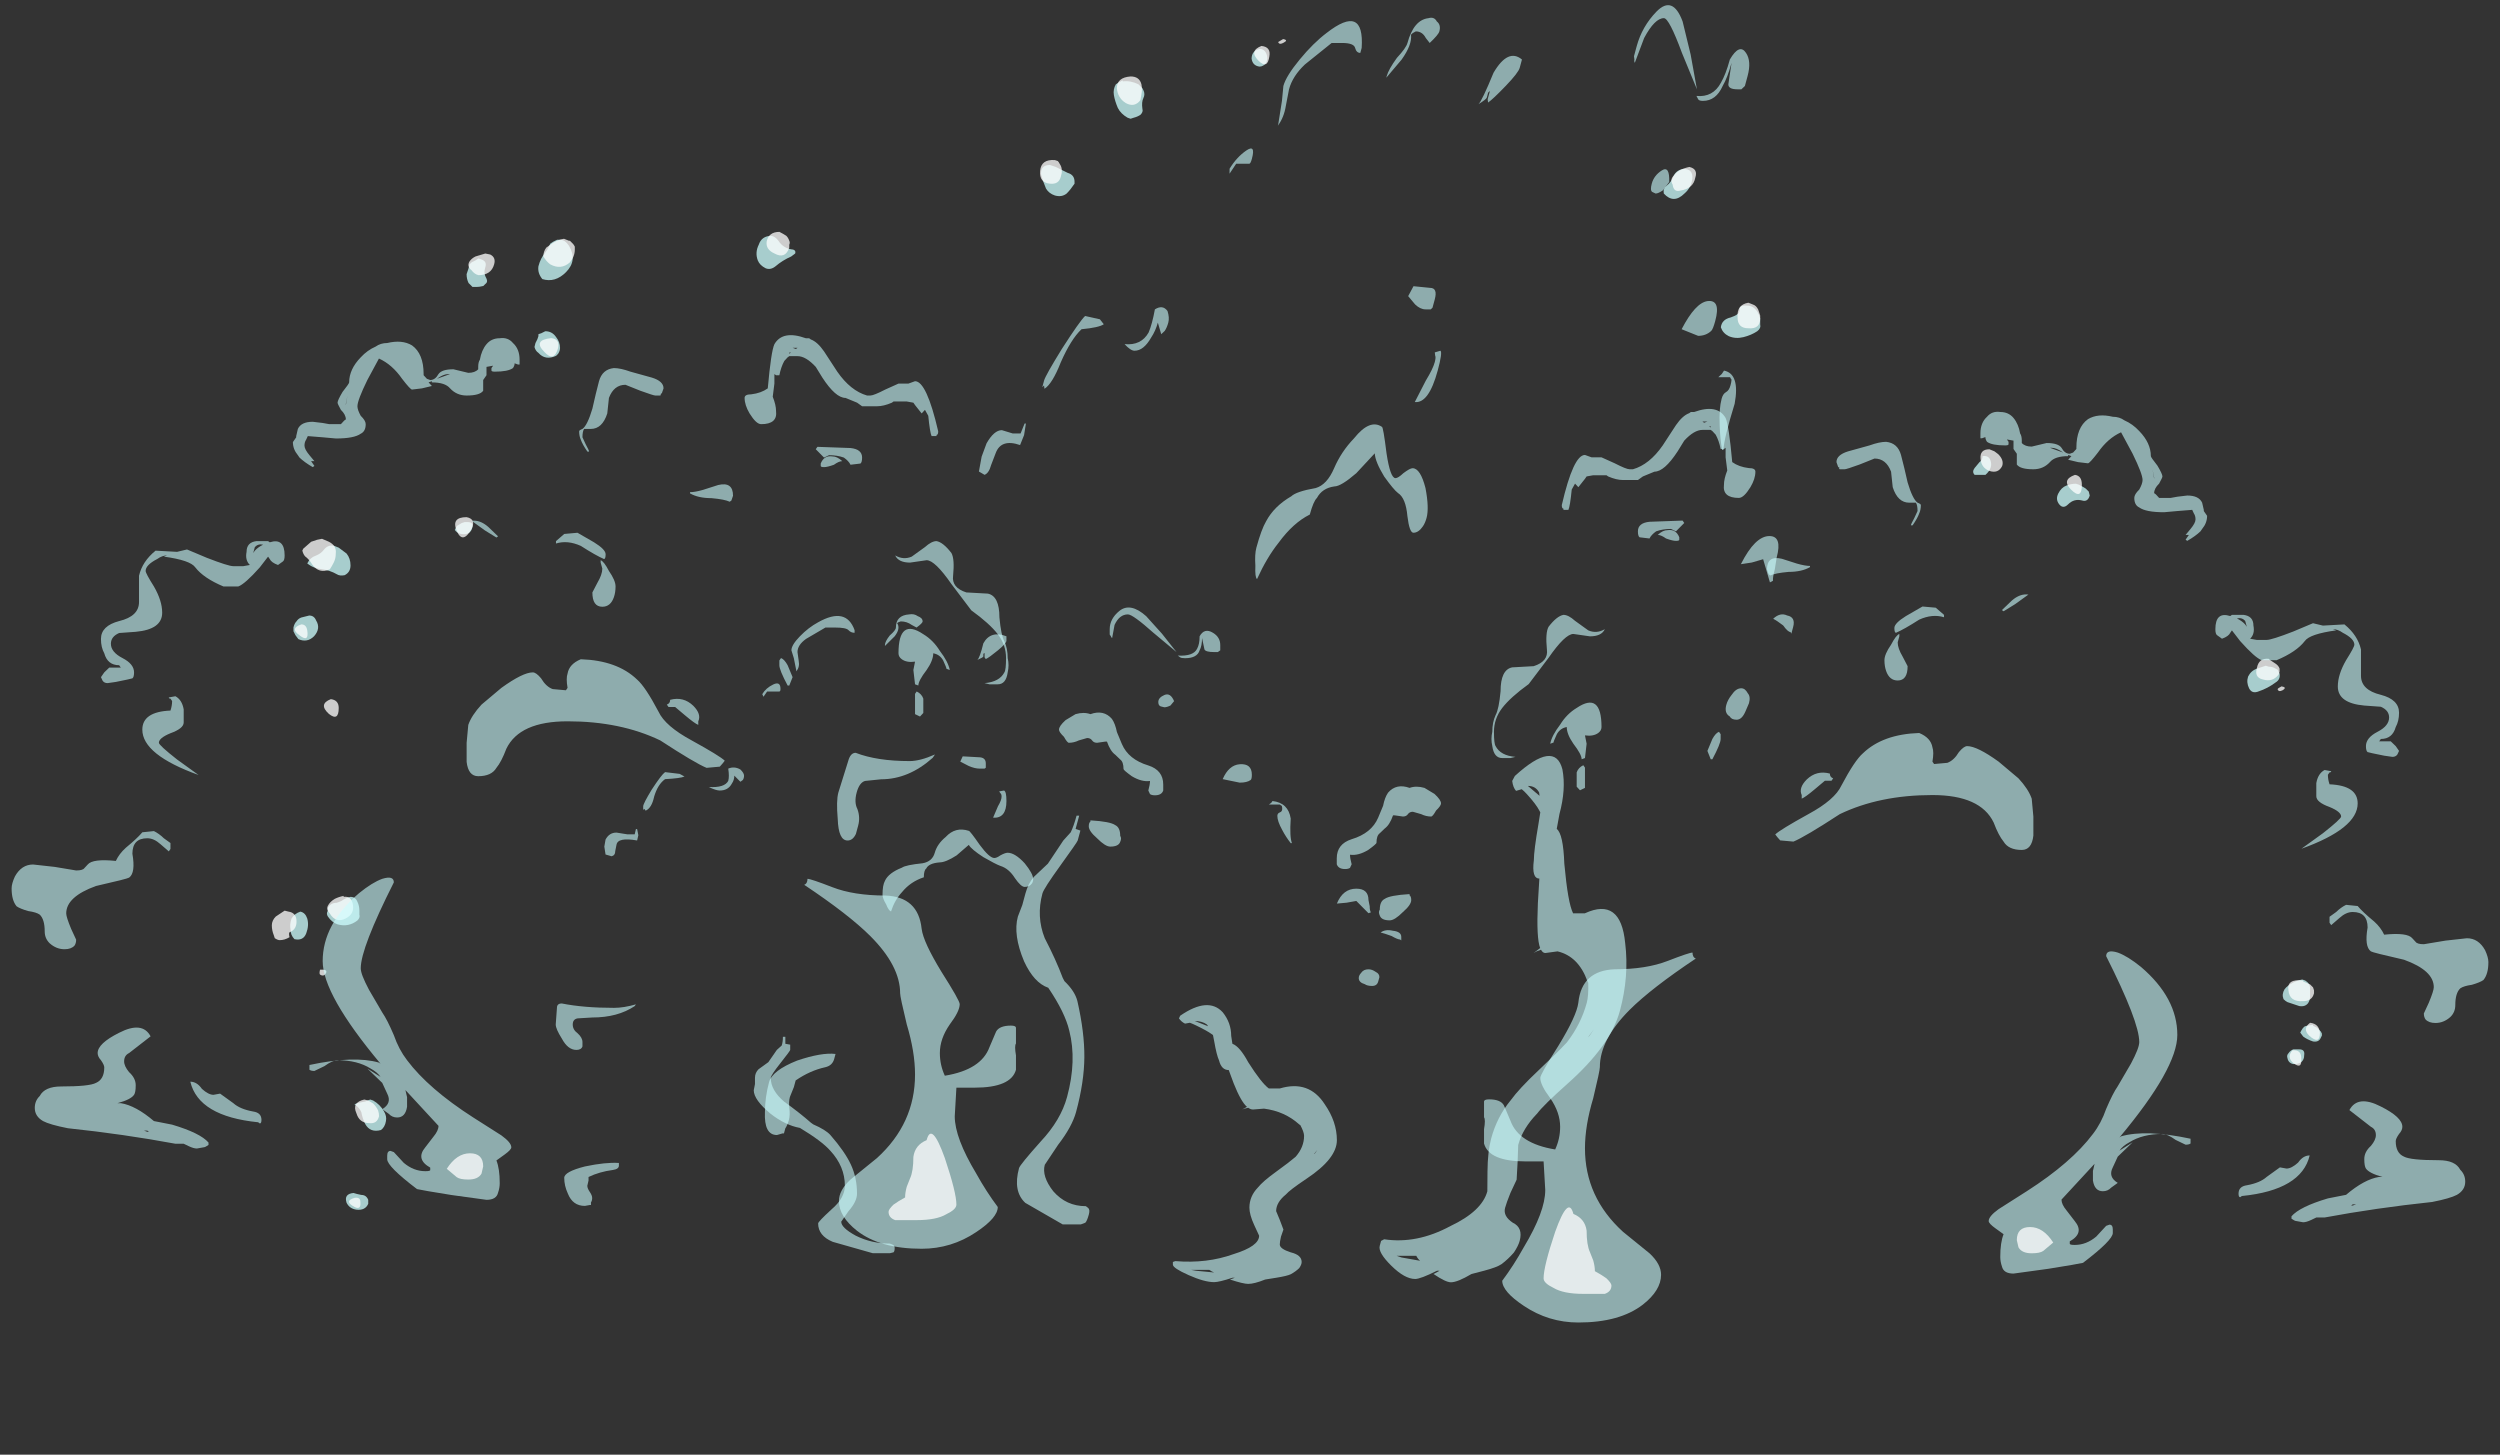<?xml version="1.0" encoding="UTF-8" standalone="no"?>
<svg xmlns:ffdec="https://www.free-decompiler.com/flash" xmlns:xlink="http://www.w3.org/1999/xlink" ffdec:objectType="frame" height="293.9px" width="505.1px" xmlns="http://www.w3.org/2000/svg">
  <rect width="100%" height="100%" fill="#333333" stroke="none"/>
  <g transform="matrix(1.0, 0.0, 0.0, 1.0, 268.7, 242.2)">
    <use ffdec:characterId="3629" height="59.5" transform="matrix(-3.975, 0.0, 0.0, 3.975, 200.415, -234.307)" width="104.2" xlink:href="#shape0"/>
    <use ffdec:characterId="568" height="38.6" transform="matrix(-5.283, 0.0, -1.811, 6.686, 127.633, -241.206)" width="34.8" xlink:href="#shape1"/>
    <use ffdec:characterId="562" height="38.3" transform="matrix(-6.686, 0.0, 0.0, 4.822, -33.681, -174.584)" width="34.8" xlink:href="#shape2"/>
    <use ffdec:characterId="568" height="38.6" transform="matrix(-4.909, 0.0, 0.0, 3.541, 14.413, -119.485)" width="34.8" xlink:href="#shape1"/>
    <use ffdec:characterId="562" height="38.3" transform="matrix(6.686, 0.0, 0.0, 4.822, 1.381, -159.684)" width="34.8" xlink:href="#shape2"/>
  </g>
  <defs>
    <g id="shape0" transform="matrix(1.0, 0.0, 0.0, 1.0, 41.4, 61.95)">
      <path d="M13.0 -60.95 Q12.95 -60.6 12.6 -60.55 12.4 -60.55 12.25 -60.75 L12.2 -60.95 Q12.2 -61.15 12.3 -61.3 12.4 -61.45 12.6 -61.45 13.0 -61.35 13.0 -60.95 M19.75 -59.75 L19.9 -59.65 Q20.05 -59.4 20.0 -59.1 19.95 -58.8 19.8 -58.45 19.65 -58.15 19.3 -57.95 L19.15 -57.9 19.0 -57.95 Q18.8 -58.0 18.65 -58.1 18.5 -58.25 18.55 -58.4 18.6 -58.75 18.5 -58.95 18.4 -59.15 18.5 -59.35 L18.55 -59.45 18.75 -59.65 Q19.15 -59.85 19.55 -59.8 L19.55 -59.85 19.75 -59.75 M37.05 -51.7 Q37.2 -51.9 37.4 -51.95 37.9 -51.95 38.05 -51.5 38.25 -51.1 38.1 -50.7 38.0 -50.45 37.7 -50.3 37.45 -50.2 37.2 -50.4 36.85 -50.7 36.4 -50.9 L36.2 -51.05 Q36.15 -51.2 36.3 -51.25 36.8 -51.3 37.05 -51.7 M23.7 -55.05 Q23.6 -54.7 23.45 -54.35 23.3 -54.1 23.0 -54.0 22.65 -53.9 22.4 -54.1 22.2 -54.3 22.0 -54.6 22.0 -54.65 22.0 -54.7 22.0 -55.05 22.35 -55.15 22.65 -55.3 22.95 -55.45 23.1 -55.5 23.25 -55.55 23.75 -55.55 23.7 -55.05 M52.45 -50.7 L52.65 -50.6 52.75 -50.5 52.8 -50.3 52.9 -50.0 Q52.9 -49.75 52.8 -49.55 L52.6 -49.35 52.4 -49.35 Q52.25 -49.35 52.05 -49.4 L51.95 -49.5 Q51.8 -49.6 51.9 -49.8 52.05 -50.05 51.95 -50.35 51.85 -50.65 52.15 -50.75 L52.3 -50.8 52.45 -50.7 M48.3 -51.75 L48.5 -51.65 48.65 -51.55 Q48.75 -51.3 48.9 -51.1 49.15 -50.8 49.25 -50.4 49.3 -50.05 49.05 -49.75 48.4 -49.55 47.85 -50.1 47.25 -50.7 47.7 -51.45 47.9 -51.75 48.15 -51.75 L48.3 -51.75 M49.25 -46.85 L49.3 -46.7 49.4 -46.5 49.45 -46.3 Q49.4 -46.1 49.25 -46.0 48.9 -45.6 48.35 -45.85 L48.25 -45.95 Q48.15 -46.1 48.15 -46.25 48.15 -46.55 48.35 -46.8 48.55 -47.1 48.9 -47.1 L49.1 -47.0 49.25 -46.95 49.25 -46.85 M53.0 -37.4 L53.15 -37.35 53.4 -37.2 53.5 -37.0 Q53.4 -36.85 53.2 -36.8 52.7 -36.7 52.6 -37.15 52.55 -37.4 52.85 -37.4 L53.0 -37.4 M60.15 -36.0 Q60.3 -35.8 60.55 -35.7 60.85 -35.6 61.0 -35.3 60.7 -35.05 60.25 -35.0 59.85 -34.95 59.5 -34.75 59.35 -34.65 59.1 -34.7 58.8 -34.85 58.8 -35.2 58.8 -35.55 59.0 -35.8 59.2 -35.95 59.4 -36.1 L59.65 -36.2 Q59.95 -36.25 60.15 -36.0 M61.3 -32.55 Q61.45 -32.5 61.55 -32.35 61.65 -32.25 61.7 -32.05 L61.7 -31.85 61.6 -31.65 61.45 -31.45 Q61.0 -31.25 60.65 -31.6 60.3 -32.0 60.55 -32.4 60.65 -32.65 60.9 -32.65 L61.3 -32.55 M58.8 -18.35 Q59.05 -18.3 59.25 -18.15 59.35 -18.1 59.5 -18.05 59.8 -18.05 59.95 -17.8 L59.95 -17.65 Q60.05 -17.5 59.95 -17.35 59.75 -17.05 59.45 -16.95 58.9 -16.8 58.45 -17.15 58.3 -17.3 58.35 -17.45 L58.35 -17.65 Q58.35 -17.9 58.45 -18.1 58.55 -18.35 58.8 -18.35 M61.8 -17.25 Q61.9 -16.95 61.85 -16.7 61.85 -16.4 61.65 -16.2 61.2 -16.1 61.05 -16.5 60.9 -16.9 61.0 -17.25 61.1 -17.55 61.35 -17.6 61.65 -17.5 61.8 -17.25 M57.65 -8.0 L57.8 -8.05 58.05 -7.95 58.3 -7.9 58.5 -7.85 58.6 -7.8 Q58.35 -7.65 58.25 -7.4 58.2 -7.1 58.05 -6.8 57.8 -6.35 57.25 -6.5 57.05 -6.65 57.0 -6.95 56.95 -7.2 57.1 -7.45 57.3 -7.8 57.65 -8.0 M59.0 -2.8 Q58.85 -2.5 58.5 -2.45 58.05 -2.4 57.9 -2.75 L57.9 -2.95 Q58.0 -3.2 58.25 -3.2 58.5 -3.25 58.65 -3.3 59.15 -3.25 59.0 -2.8 M-8.45 -55.0 Q-8.35 -54.7 -8.1 -54.5 -7.9 -54.35 -7.95 -54.1 -8.45 -53.55 -9.0 -54.1 -9.35 -54.4 -9.4 -54.85 -9.45 -55.35 -8.95 -55.35 -8.6 -55.3 -8.45 -55.0 M-10.85 -47.3 Q-10.95 -47.0 -11.25 -46.85 -11.6 -46.7 -12.0 -46.8 -12.4 -46.9 -12.7 -47.1 -12.9 -47.25 -12.85 -47.45 L-12.85 -47.75 Q-12.8 -47.95 -12.7 -48.1 -12.5 -48.4 -12.2 -48.4 -11.75 -48.45 -11.8 -48.15 -11.8 -47.95 -11.35 -47.8 -10.9 -47.7 -10.85 -47.3 M-38.55 -30.1 L-38.1 -29.95 Q-37.8 -29.85 -37.65 -29.55 -37.55 -29.25 -37.7 -28.95 -37.85 -28.65 -38.2 -28.8 -38.65 -28.95 -39.05 -29.25 -39.3 -29.4 -39.25 -29.7 L-39.15 -29.9 -39.05 -29.95 Q-38.9 -30.05 -38.7 -30.05 L-38.55 -30.1 M-23.75 -40.15 Q-23.6 -39.95 -23.75 -39.8 L-24.3 -39.8 Q-24.7 -40.15 -24.55 -40.55 -24.45 -40.8 -24.15 -40.75 -24.15 -40.55 -24.0 -40.45 L-23.75 -40.15 M-28.4 -39.25 Q-28.15 -39.15 -28.0 -38.85 -27.85 -38.55 -28.05 -38.3 -28.25 -38.05 -28.5 -38.3 -28.8 -38.6 -29.2 -38.5 -29.5 -38.4 -29.6 -38.75 L-29.55 -38.95 -29.4 -39.1 Q-29.25 -39.2 -29.05 -39.3 L-28.9 -39.35 Q-28.65 -39.35 -28.4 -39.25 M-39.45 -13.15 Q-39.55 -13.05 -39.65 -13.0 L-40.25 -12.8 Q-40.55 -12.75 -40.7 -12.95 -40.8 -13.1 -40.8 -13.3 L-40.8 -13.7 Q-40.8 -13.95 -40.55 -14.1 L-40.4 -14.15 Q-40.15 -14.1 -39.95 -14.0 -39.65 -13.85 -39.5 -13.65 -39.35 -13.4 -39.45 -13.15 M-40.3 -11.45 L-40.45 -11.25 Q-40.65 -11.1 -40.95 -11.0 -41.25 -10.95 -41.35 -11.2 L-41.4 -11.3 -41.4 -11.4 -41.35 -11.5 -41.15 -11.7 -40.95 -11.8 -40.95 -11.85 -40.65 -11.8 Q-40.6 -11.8 -40.5 -11.75 -40.4 -11.65 -40.35 -11.55 L-40.3 -11.45 M-39.7 -10.4 Q-39.6 -10.3 -39.65 -10.15 -39.7 -9.9 -39.95 -9.85 -40.5 -9.85 -40.5 -10.3 -40.55 -10.6 -40.25 -10.6 L-39.95 -10.6 Q-39.8 -10.55 -39.7 -10.4" fill="#ccfffe" fill-opacity="0.753" fill-rule="evenodd" stroke="none"/>
      <path d="M11.4 -61.95 L11.65 -61.8 Q11.6 -61.65 11.4 -61.75 11.1 -61.9 11.4 -61.95 M12.65 -60.85 Q12.2 -60.4 12.1 -61.05 12.0 -61.55 12.5 -61.6 13.15 -61.35 12.65 -60.85 M19.85 -59.45 Q19.8 -58.95 19.4 -58.7 18.95 -58.45 18.65 -58.85 L18.6 -59.15 Q18.55 -59.4 18.6 -59.65 18.7 -60.05 19.15 -60.05 19.85 -60.0 19.85 -59.45 M37.65 -51.65 Q37.7 -51.25 37.25 -51.05 36.7 -50.75 36.5 -51.35 L36.5 -51.5 Q36.45 -51.6 36.5 -51.7 36.55 -51.85 36.65 -51.95 36.8 -52.05 37.0 -52.15 37.55 -52.15 37.65 -51.65 M23.25 -54.6 Q22.8 -54.55 22.7 -54.95 L22.65 -55.15 22.65 -55.3 Q22.65 -55.45 22.75 -55.6 22.8 -55.7 22.85 -55.75 L23.0 -55.8 Q23.7 -55.85 23.75 -55.25 23.8 -54.65 23.25 -54.6 M52.75 -50.65 Q52.9 -50.4 52.65 -50.2 52.5 -50.0 52.3 -49.95 51.65 -49.95 51.5 -50.5 51.4 -50.85 51.7 -51.0 L51.95 -51.05 52.45 -50.9 Q52.65 -50.8 52.75 -50.65 M48.5 -51.6 L48.85 -51.35 Q49.0 -51.15 49.0 -50.9 48.85 -50.65 48.65 -50.5 48.1 -50.2 47.65 -50.6 47.4 -50.9 47.4 -51.25 L47.4 -51.4 Q47.45 -51.5 47.5 -51.55 L47.65 -51.7 47.7 -51.7 47.95 -51.8 Q48.25 -51.75 48.5 -51.6 M48.95 -46.05 Q48.45 -45.5 48.25 -46.25 48.15 -46.7 48.6 -46.75 49.55 -46.65 48.95 -46.05 M53.4 -36.95 Q53.1 -36.25 52.65 -37.05 52.4 -37.55 52.9 -37.65 53.7 -37.65 53.4 -36.95 M60.5 -36.5 L60.8 -36.4 61.2 -36.05 61.25 -35.95 Q61.2 -35.75 61.1 -35.65 60.9 -35.5 60.75 -35.25 60.4 -34.75 59.85 -35.0 59.75 -35.15 59.65 -35.35 59.55 -35.55 59.55 -35.8 59.5 -36.2 59.9 -36.4 L60.25 -36.55 60.5 -36.5 M61.4 -31.65 Q60.9 -31.25 61.0 -31.9 61.05 -32.2 61.3 -32.2 61.9 -32.0 61.4 -31.65 M59.4 -27.95 Q59.4 -28.35 59.8 -28.4 60.45 -28.15 59.9 -27.65 59.4 -27.25 59.4 -27.95 M59.15 -18.35 L59.15 -18.4 Q59.4 -18.35 59.6 -18.25 59.85 -18.1 59.95 -17.9 60.05 -17.7 59.85 -17.5 59.55 -17.0 59.05 -17.25 58.55 -17.5 58.7 -18.05 58.8 -18.4 59.15 -18.35 M60.35 -14.4 Q60.2 -14.3 60.1 -14.4 59.9 -14.65 60.25 -14.65 L60.35 -14.65 Q60.4 -14.45 60.35 -14.4 M62.65 -16.25 Q62.5 -16.15 62.4 -16.15 62.15 -16.15 61.9 -16.3 61.95 -16.5 61.9 -16.55 61.5 -16.7 61.55 -17.2 61.6 -17.55 61.95 -17.6 L62.15 -17.65 62.6 -17.35 Q62.8 -17.15 62.8 -16.9 62.8 -16.65 62.7 -16.4 L62.65 -16.25 M57.4 -7.5 Q57.5 -7.7 57.65 -7.85 L57.9 -8.0 58.1 -8.05 Q58.75 -7.9 58.5 -7.35 58.35 -6.85 57.85 -6.85 57.45 -6.8 57.35 -7.2 57.35 -7.35 57.4 -7.5 M58.7 -2.65 Q58.25 -2.35 58.3 -2.85 58.3 -3.1 58.6 -3.05 59.1 -2.9 58.7 -2.65 M-8.8 -55.3 Q-8.6 -55.2 -8.45 -55.0 -8.25 -54.8 -8.4 -54.55 -8.45 -54.15 -8.8 -54.25 -9.45 -54.35 -9.55 -54.9 -9.7 -55.35 -9.25 -55.45 -9.0 -55.4 -8.8 -55.3 M-11.7 -47.8 Q-11.7 -47.25 -12.25 -47.25 -12.85 -47.2 -12.85 -47.75 L-12.85 -47.9 -12.75 -48.2 Q-12.65 -48.4 -12.5 -48.45 L-12.25 -48.55 Q-11.65 -48.45 -11.7 -47.8 M-38.75 -30.4 L-38.7 -30.45 Q-38.2 -30.5 -38.1 -30.0 -37.95 -29.5 -38.4 -29.4 -38.9 -29.25 -39.2 -29.65 L-39.25 -29.8 -39.25 -29.95 Q-39.2 -30.1 -39.05 -30.2 L-38.75 -30.4 M-39.15 -28.9 Q-39.2 -28.75 -39.4 -28.85 -39.65 -29.0 -39.35 -29.05 -39.15 -28.95 -39.15 -28.9 M-24.05 -40.6 Q-24.1 -40.15 -24.5 -40.0 -24.95 -39.85 -25.15 -40.25 -25.2 -40.4 -25.15 -40.55 -25.1 -40.7 -24.95 -40.85 L-24.75 -41.0 -24.5 -41.1 Q-24.0 -41.1 -24.05 -40.6 M-28.65 -39.05 Q-29.2 -38.5 -29.2 -39.3 -29.2 -39.75 -28.85 -39.8 -28.15 -39.55 -28.65 -39.05 M-39.7 -13.6 Q-39.75 -13.0 -40.45 -13.05 -40.9 -13.05 -41.0 -13.45 L-41.0 -13.6 -40.95 -13.75 -40.8 -13.9 -40.45 -14.05 -40.45 -14.1 Q-39.6 -14.2 -39.7 -13.6 M-39.95 -9.9 Q-40.4 -9.55 -40.35 -10.15 -40.35 -10.6 -39.9 -10.55 -39.6 -10.2 -39.95 -9.9 M-40.75 -11.3 Q-41.3 -10.8 -41.3 -11.45 -41.25 -11.9 -40.8 -11.95 -40.4 -11.65 -40.75 -11.3" fill="#ffffff" fill-opacity="0.753" fill-rule="evenodd" stroke="none"/>
    </g>
    <g id="shape1" transform="matrix(1.0, 0.0, 0.0, 1.0, 12.0, 37.9)">
      <path d="M4.25 -36.0 Q4.25 -36.3 4.25 -36.25 4.9 -36.6 5.2 -35.85 5.35 -35.0 5.45 -34.9 5.2 -35.05 5.2 -35.1 L5.2 -35.25 5.15 -35.3 5.15 -35.05 5.1 -34.95 Q4.95 -35.05 4.6 -35.45 4.25 -35.85 4.25 -36.0 M8.7 -37.05 L8.6 -37.1 Q8.35 -37.1 8.15 -36.9 L7.95 -36.75 Q7.7 -37.0 7.7 -37.1 7.7 -37.3 7.9 -37.4 8.05 -37.55 8.25 -37.5 8.8 -37.45 8.8 -36.75 8.8 -36.6 9.05 -36.3 9.25 -35.95 9.25 -35.75 L9.25 -35.7 8.85 -36.25 Q8.6 -36.7 8.75 -37.0 L8.7 -37.05 M12.0 -37.05 Q12.4 -36.75 12.75 -36.25 13.1 -35.75 13.1 -35.45 L13.0 -35.0 12.9 -34.3 12.9 -34.25 Q12.75 -34.5 12.8 -34.85 L12.85 -35.35 Q12.85 -35.75 12.5 -36.1 L11.7 -36.75 11.3 -36.75 Q10.85 -36.75 10.75 -36.6 10.65 -36.45 10.5 -36.45 L10.5 -36.6 Q10.85 -37.95 12.0 -37.05 M16.5 -27.65 Q16.2 -27.45 16.05 -27.45 15.7 -27.45 15.55 -27.85 15.45 -28.05 15.45 -28.3 L15.2 -27.95 15.1 -28.05 Q15.05 -28.15 15.05 -28.3 15.05 -28.45 15.2 -28.65 15.45 -28.85 15.7 -28.7 15.65 -28.25 15.7 -28.0 15.85 -27.6 16.5 -27.65 M18.3 -28.5 Q18.45 -28.35 18.85 -27.5 19.2 -26.7 19.2 -26.55 L19.2 -26.35 19.15 -26.4 19.1 -26.3 Q18.85 -26.45 18.75 -27.1 18.6 -27.8 18.3 -28.1 17.65 -28.15 17.5 -28.25 L17.7 -28.4 18.3 -28.5 M14.25 -32.8 L14.1 -33.1 13.6 -33.1 Q13.55 -33.1 13.55 -33.25 13.55 -33.7 13.85 -33.5 14.15 -33.3 14.3 -32.95 L14.25 -32.8 M19.55 -24.95 L19.85 -24.95 20.3 -25.05 Q20.6 -25.05 20.75 -24.65 L20.8 -24.25 20.75 -23.8 20.5 -23.7 Q20.35 -23.75 20.35 -24.0 L20.3 -24.35 Q20.25 -24.8 19.45 -24.6 L19.4 -24.9 19.45 -25.25 19.5 -25.25 19.55 -24.95 M5.8 -28.85 Q5.55 -28.7 5.35 -28.7 L5.15 -28.7 5.1 -28.75 5.1 -29.0 Q5.1 -29.35 5.4 -29.35 L6.05 -29.4 6.15 -29.1 5.8 -28.85 M4.55 -27.4 L4.5 -27.3 Q4.45 -27.25 4.45 -27.1 4.45 -26.9 4.6 -26.55 L4.8 -25.9 Q4.25 -25.85 4.25 -26.85 4.25 -27.4 4.35 -27.45 L4.55 -27.4 M3.9 -22.45 Q3.65 -21.95 3.5 -21.95 3.3 -21.95 3.2 -22.15 3.15 -22.25 3.15 -22.4 3.15 -22.7 3.5 -23.3 3.9 -23.9 4.2 -23.9 4.3 -23.9 4.5 -23.75 4.65 -23.6 4.75 -23.6 4.95 -23.6 5.35 -24.35 5.75 -25.15 5.8 -25.15 6.35 -25.4 6.75 -24.8 7.1 -24.4 7.2 -23.9 7.3 -23.4 7.7 -23.3 8.4 -23.2 8.55 -23.05 9.1 -22.75 9.25 -22.3 9.35 -22.05 9.35 -21.5 9.35 -21.3 9.2 -20.95 9.1 -20.6 9.0 -20.55 8.85 -21.2 8.55 -21.65 8.2 -22.25 7.65 -22.5 7.65 -22.9 7.55 -23.0 7.45 -23.3 7.0 -23.35 6.75 -23.35 6.3 -23.75 L5.8 -24.35 Q5.7 -24.1 5.2 -23.65 4.7 -23.25 4.5 -23.15 4.15 -23.0 3.9 -22.45 M9.05 -1.05 L8.9 -1.1 Q8.85 -1.15 8.85 -1.35 8.85 -1.5 8.95 -1.55 L9.05 -1.6 Q9.8 -1.6 10.45 -2.05 11.05 -2.5 11.05 -2.85 L10.75 -3.45 Q10.4 -4.0 10.4 -4.45 10.4 -5.35 10.65 -6.1 10.9 -6.85 11.5 -7.8 11.7 -8.1 12.2 -8.4 L12.3 -8.5 Q12.75 -9.05 13.4 -9.7 13.95 -10.35 13.95 -11.05 13.95 -11.2 13.55 -11.9 13.15 -12.6 13.15 -12.65 L13.15 -12.95 13.35 -13.0 13.35 -13.4 13.45 -13.4 Q13.45 -13.1 13.5 -12.9 L13.7 -12.65 14.05 -11.95 14.45 -11.55 Q14.6 -11.35 14.6 -11.05 L14.6 -10.7 14.65 -10.35 Q14.65 -9.8 13.95 -9.0 13.35 -8.35 12.75 -8.2 11.85 -7.45 11.5 -6.9 10.9 -6.0 10.9 -4.9 10.9 -4.2 11.45 -3.55 12.0 -2.85 12.0 -2.75 12.0 -2.05 11.4 -1.7 L9.75 -1.05 9.05 -1.05 M19.5 -15.25 Q20.0 -15.05 20.4 -15.05 21.65 -15.05 22.55 -15.3 22.75 -15.3 22.75 -15.05 L22.8 -14.1 Q22.8 -13.85 22.55 -13.3 22.3 -12.65 21.95 -12.65 21.75 -12.65 21.7 -12.85 21.7 -12.95 21.7 -13.1 21.7 -13.35 21.9 -13.6 22.1 -13.8 22.1 -14.1 22.1 -14.4 21.9 -14.45 L21.3 -14.5 Q20.25 -14.5 19.55 -15.15 L19.5 -15.25 M20.2 -6.05 Q20.2 -6.35 20.2 -6.2 20.75 -6.25 21.6 -6.0 22.45 -5.7 22.45 -5.35 22.45 -4.9 22.3 -4.45 22.1 -3.75 21.6 -3.75 L21.4 -3.8 21.35 -3.8 21.35 -3.95 Q21.3 -4.05 21.3 -4.2 21.3 -4.35 21.4 -4.55 21.5 -4.75 21.5 -4.9 L21.45 -5.2 Q21.45 -5.3 21.45 -5.4 21.0 -5.7 20.45 -5.8 20.2 -5.85 20.2 -6.05 M-4.55 -35.75 Q-4.55 -36.2 -4.25 -36.45 -3.9 -36.75 -3.7 -36.25 -3.7 -35.8 -3.6 -35.55 -3.45 -35.1 -2.8 -35.15 L-2.9 -35.05 Q-2.95 -35.0 -3.1 -35.0 -3.6 -35.0 -3.7 -35.45 -3.8 -35.7 -3.8 -36.15 L-3.9 -35.5 Q-3.95 -35.35 -4.3 -35.35 L-4.45 -35.35 -4.55 -35.45 -4.55 -35.75 M-0.75 -37.5 Q-0.95 -37.5 -1.8 -36.45 L-2.75 -35.35 -2.15 -36.4 -1.5 -37.4 Q-0.85 -38.2 -0.4 -37.7 0.0 -37.25 0.0 -36.65 L0.0 -36.35 -0.05 -36.25 Q-0.05 -36.2 -0.1 -36.15 L-0.2 -36.9 Q-0.4 -37.5 -0.75 -37.5 M-5.0 -28.0 L-5.35 -27.9 Q-5.65 -27.9 -5.8 -28.05 -5.85 -28.1 -5.85 -28.35 -5.85 -29.0 -5.35 -28.95 -4.9 -28.9 -4.65 -28.1 L-5.0 -28.0 M-2.1 -32.25 L-2.25 -32.2 Q-2.35 -32.2 -2.5 -32.3 L-2.65 -32.55 Q-2.5 -33.05 -2.25 -32.9 -2.0 -32.75 -2.0 -32.5 -2.0 -32.3 -2.1 -32.25 M-6.65 -26.75 L-6.55 -26.65 -7.0 -26.65 -7.05 -26.6 Q-7.1 -26.6 -7.1 -26.4 -7.1 -26.25 -7.0 -26.2 -6.9 -26.15 -6.9 -26.0 -6.9 -25.7 -7.1 -25.2 -7.25 -24.8 -7.45 -24.45 L-7.5 -24.45 Q-7.4 -24.8 -7.45 -25.85 -7.35 -26.75 -6.7 -26.85 L-6.65 -26.75 M-9.75 -21.05 L-10.15 -21.15 -10.65 -20.45 -10.75 -20.5 Q-10.7 -20.6 -10.7 -20.85 L-10.65 -21.2 Q-10.65 -21.85 -10.15 -21.85 -9.6 -21.85 -9.35 -21.0 L-9.75 -21.05 M-12.0 -18.9 L-12.0 -19.1 Q-12.0 -19.4 -11.65 -19.45 -11.35 -19.55 -11.15 -19.35 -11.3 -19.3 -11.6 -19.15 -11.85 -18.95 -11.95 -18.95 L-12.0 -18.9 M-10.65 -17.25 Q-10.45 -17.25 -10.35 -17.05 -10.25 -16.9 -10.25 -16.75 -10.25 -16.5 -10.5 -16.4 -10.6 -16.3 -10.8 -16.3 -11.0 -16.3 -11.05 -16.55 L-11.1 -16.8 Q-11.1 -17.0 -10.95 -17.1 -10.8 -17.25 -10.65 -17.25 M-5.0 -13.45 Q-5.0 -14.2 -4.65 -14.8 -4.05 -15.7 -2.9 -14.6 L-2.85 -14.45 Q-2.95 -14.25 -3.1 -14.15 L-3.3 -14.2 Q-3.4 -14.15 -3.55 -14.05 -4.0 -13.75 -4.2 -13.55 L-4.25 -13.5 -4.3 -13.15 Q-4.4 -12.35 -4.5 -12.05 -4.6 -11.5 -4.9 -11.5 L-5.1 -10.75 Q-5.4 -9.7 -5.65 -9.4 L-5.45 -9.25 -5.55 -9.3 -5.7 -9.35 Q-5.8 -9.25 -5.9 -9.25 L-6.35 -9.3 Q-7.2 -9.15 -7.8 -8.4 L-7.85 -8.35 Q-8.0 -7.95 -8.0 -7.75 -8.0 -7.1 -7.65 -6.55 -7.4 -6.25 -6.85 -5.7 -6.3 -5.15 -6.1 -4.8 -5.75 -4.3 -5.75 -3.65 -5.75 -3.25 -5.95 -2.65 L-6.15 -2.05 Q-6.15 -1.45 -5.1 -1.0 -4.0 -0.45 -2.7 -0.6 L-2.6 -0.55 -2.6 -0.4 Q-2.6 -0.2 -3.25 0.2 -3.9 0.6 -4.3 0.6 -4.5 0.6 -5.05 0.35 L-5.15 0.35 -4.95 0.45 Q-5.5 0.7 -5.7 0.7 -5.95 0.7 -6.4 0.45 L-6.85 0.35 Q-7.3 0.25 -7.45 0.15 -7.65 0.0 -7.8 -0.2 -7.9 -0.4 -7.9 -0.55 -7.9 -0.95 -7.45 -1.1 -7.0 -1.3 -7.0 -1.55 -7.0 -1.7 -7.05 -2.0 L-7.15 -2.4 -7.0 -2.95 -6.85 -3.45 Q-6.85 -3.95 -7.25 -4.4 -7.4 -4.65 -8.1 -5.3 -9.35 -6.45 -9.35 -7.5 -9.35 -8.55 -8.85 -9.55 -8.2 -10.95 -7.0 -10.45 L-6.55 -10.45 Q-6.25 -10.75 -5.7 -11.95 -5.35 -12.85 -5.05 -13.0 L-5.0 -13.45 M-4.05 -14.0 L-3.5 -14.3 Q-3.8 -14.3 -4.0 -14.1 L-4.05 -14.0 M-8.55 -6.95 L-8.4 -6.7 -8.45 -6.75 -8.55 -6.95 M-6.5 -1.25 L-6.5 -1.25 M-4.1 -0.1 Q-4.2 0.0 -4.3 0.05 L-3.55 -0.05 -3.35 -0.1 -4.1 -0.1" fill="#ccfeff" fill-opacity="0.6" fill-rule="evenodd" stroke="none"/>
    </g>
    <g id="shape2" transform="matrix(1.0, 0.0, 0.0, 1.0, 12.05, 37.15)">
      <path d="M0.6 -34.5 Q0.6 -34.2 0.45 -33.85 0.25 -33.4 0.1 -33.4 -0.4 -33.4 -0.35 -33.95 -0.35 -34.2 -0.25 -34.55 L-0.3 -35.1 -0.3 -35.5 -0.35 -35.45 -0.45 -35.45 Q-0.5 -35.8 -0.6 -36.05 L-0.7 -36.2 -0.75 -36.25 -1.0 -36.25 Q-1.25 -36.25 -1.55 -35.8 L-1.75 -35.35 Q-2.15 -34.5 -2.45 -34.5 L-2.8 -34.3 -2.95 -34.15 -3.4 -34.15 Q-3.6 -34.15 -3.85 -34.3 L-3.9 -34.35 -4.3 -34.35 -4.5 -34.3 -4.55 -34.2 -4.75 -33.85 -4.85 -34.0 -4.95 -33.75 Q-5.0 -33.05 -5.05 -32.9 L-5.2 -32.9 -5.2 -32.95 Q-5.25 -32.95 -5.25 -33.1 -4.9 -35.2 -4.55 -35.2 L-4.35 -35.1 -4.05 -35.1 -3.65 -34.85 Q-3.3 -34.6 -3.2 -34.6 L-3.1 -34.6 Q-2.6 -34.8 -2.2 -35.6 L-1.8 -36.45 Q-1.6 -36.85 -1.4 -36.95 L-1.35 -37.0 -1.25 -37.0 Q-0.55 -37.35 -0.3 -36.75 -0.2 -36.45 -0.1 -34.9 0.1 -34.7 0.4 -34.65 0.6 -34.65 0.6 -34.5 M3.3 -34.6 L3.15 -34.6 Q3.1 -34.65 3.15 -34.65 L3.1 -34.7 3.05 -34.9 Q3.05 -35.2 3.4 -35.35 L4.05 -35.6 Q4.35 -35.75 4.55 -35.75 4.9 -35.7 5.0 -35.2 L5.1 -34.65 5.2 -34.05 Q5.35 -33.35 5.5 -33.2 5.6 -33.15 5.6 -33.1 5.6 -32.9 5.55 -32.75 5.5 -32.55 5.35 -32.25 L5.3 -32.25 Q5.3 -32.3 5.4 -32.55 L5.5 -32.85 Q5.5 -33.1 5.45 -33.2 L5.25 -33.2 Q4.9 -33.2 4.75 -33.85 L4.7 -34.5 Q4.55 -35.05 4.2 -35.05 L3.75 -34.8 Q3.35 -34.6 3.3 -34.6 M7.45 -35.9 L7.4 -35.9 7.4 -36.1 Q7.4 -36.55 7.6 -36.8 7.75 -37.05 8.0 -37.0 8.25 -37.0 8.4 -36.75 8.55 -36.5 8.6 -36.1 8.65 -36.0 8.65 -35.8 L8.65 -35.7 Q8.75 -35.55 8.95 -35.55 L9.4 -35.7 Q9.75 -35.7 9.85 -35.5 9.95 -35.25 10.1 -35.25 L10.2 -35.3 10.3 -35.45 10.3 -35.5 Q10.3 -36.35 10.65 -36.7 10.95 -36.95 11.4 -36.8 11.6 -36.8 11.75 -36.65 12.0 -36.5 12.2 -36.2 12.55 -35.7 12.55 -35.15 12.55 -35.1 12.75 -34.75 12.9 -34.4 12.9 -34.3 12.9 -34.25 12.8 -34.0 12.65 -33.8 12.65 -33.6 L12.7 -33.55 12.8 -33.4 13.15 -33.4 13.35 -33.45 13.65 -33.5 Q14.0 -33.5 14.1 -33.2 L14.15 -32.9 14.15 -32.85 14.25 -32.65 Q14.25 -32.35 14.1 -32.1 L14.05 -32.0 Q13.9 -31.8 13.65 -31.6 L13.6 -31.65 13.7 -31.85 13.6 -31.85 13.75 -32.1 Q13.9 -32.35 13.9 -32.5 13.9 -32.65 13.85 -32.75 L13.8 -32.9 13.35 -32.85 12.95 -32.8 Q12.4 -32.8 12.2 -33.0 12.05 -33.1 12.05 -33.4 12.05 -33.55 12.2 -33.75 12.3 -34.0 12.3 -34.15 12.3 -34.4 12.0 -35.25 L11.65 -36.15 Q11.25 -35.9 10.95 -35.3 10.7 -34.85 10.65 -34.85 L10.35 -34.9 10.05 -35.0 10.15 -35.15 10.05 -35.2 10.05 -35.15 Q9.65 -35.15 9.5 -34.9 9.3 -34.6 9.0 -34.6 8.6 -34.6 8.5 -34.8 8.5 -34.85 8.5 -35.05 L8.5 -35.25 Q8.45 -35.35 8.4 -35.45 L8.4 -35.8 8.2 -35.85 8.25 -35.75 8.25 -35.65 Q8.25 -35.6 8.15 -35.6 7.75 -35.6 7.6 -35.75 7.55 -35.85 7.55 -35.95 L7.45 -35.9 M9.9 -35.3 Q9.7 -35.5 9.55 -35.5 L9.5 -35.5 9.9 -35.3 M12.65 -34.2 L12.65 -34.25 12.6 -34.6 12.65 -34.2 M17.45 -28.15 L17.75 -28.05 18.4 -28.1 Q18.8 -27.65 18.9 -27.05 L18.9 -25.95 Q18.9 -25.35 19.5 -25.15 20.05 -24.95 20.05 -24.4 20.05 -24.05 19.95 -23.8 19.85 -23.3 19.5 -23.3 L19.45 -23.2 19.8 -23.2 19.95 -23.0 20.05 -22.8 20.0 -22.65 Q19.95 -22.55 19.85 -22.55 L19.6 -22.6 19.25 -22.7 19.1 -22.75 Q19.05 -22.8 19.05 -23.0 19.05 -23.35 19.4 -23.6 19.75 -23.85 19.75 -24.2 19.75 -24.5 19.5 -24.65 L19.0 -24.7 Q18.2 -24.8 18.2 -25.5 18.2 -26.0 18.45 -26.6 18.7 -27.15 18.7 -27.25 18.7 -27.5 18.35 -27.75 18.2 -27.9 18.05 -27.9 L18.15 -27.85 Q17.35 -27.7 17.2 -27.4 16.95 -26.95 16.35 -26.6 L15.9 -26.6 Q15.7 -26.7 15.25 -27.4 L15.0 -27.85 14.95 -27.75 Q14.9 -27.6 14.7 -27.5 L14.55 -27.65 Q14.5 -27.7 14.5 -27.9 14.5 -28.65 14.95 -28.45 L15.0 -28.5 15.35 -28.5 Q15.65 -28.45 15.65 -28.05 15.7 -27.7 15.55 -27.5 L15.75 -27.45 16.05 -27.45 Q16.2 -27.45 16.85 -27.8 L17.45 -28.15 M15.4 -28.1 L15.45 -28.0 15.4 -28.25 Q15.3 -28.4 15.15 -28.35 15.3 -28.25 15.4 -28.1 M17.95 -21.4 Q18.8 -21.35 18.8 -20.6 18.8 -19.55 17.1 -18.7 L17.75 -19.35 Q18.3 -19.95 18.3 -20.05 18.3 -20.25 17.95 -20.45 17.55 -20.65 17.55 -20.9 17.55 -21.25 17.55 -21.45 17.6 -21.85 17.8 -22.0 L18.0 -21.95 Q18.0 -21.9 17.95 -21.9 L17.9 -21.8 Q17.9 -21.6 17.95 -21.4 M6.05 -28.8 L6.3 -28.5 6.3 -28.4 Q5.95 -28.55 5.55 -28.3 5.1 -27.9 4.85 -27.75 4.8 -27.75 4.8 -27.95 4.8 -28.15 5.15 -28.45 L5.65 -28.85 6.05 -28.8 M5.2 -26.35 Q5.2 -25.75 4.9 -25.75 4.65 -25.75 4.55 -26.15 4.5 -26.35 4.5 -26.6 4.5 -26.85 4.7 -27.25 4.85 -27.65 4.95 -27.7 L4.95 -27.6 4.9 -27.35 Q4.9 -27.1 5.05 -26.75 L5.2 -26.35 M8.45 -28.95 L8.1 -28.65 8.05 -28.7 8.35 -29.1 Q8.6 -29.4 8.85 -29.35 L8.45 -28.95 M1.0 -30.2 L0.95 -30.4 Q0.95 -31.0 1.4 -30.85 L1.85 -30.65 Q2.1 -30.55 2.25 -30.55 L2.25 -30.5 Q2.0 -30.3 1.6 -30.3 1.2 -30.25 1.05 -30.15 L1.0 -30.2 M2.9 -21.55 L2.7 -21.55 2.4 -21.2 Q2.1 -20.85 2.0 -20.8 L2.0 -20.95 Q1.9 -21.25 2.15 -21.6 2.45 -22.0 2.85 -21.85 2.85 -21.7 2.95 -21.65 L2.9 -21.55 M2.2 -20.15 Q3.0 -20.75 3.2 -21.35 3.6 -22.4 3.85 -22.7 4.45 -23.5 5.55 -23.55 5.9 -23.35 5.95 -22.95 6.0 -22.75 5.95 -22.35 L6.0 -22.25 6.4 -22.3 Q6.6 -22.4 6.75 -22.75 6.9 -23.0 7.0 -23.0 7.3 -23.0 7.95 -22.35 L8.55 -21.65 Q8.85 -21.2 8.95 -20.8 L9.0 -20.05 9.0 -19.25 Q8.95 -18.65 8.65 -18.65 8.25 -18.65 8.1 -19.0 7.95 -19.25 7.8 -19.8 7.4 -20.95 5.95 -20.95 4.35 -20.95 3.15 -20.15 2.1 -19.2 1.75 -19.0 L1.35 -19.05 Q1.25 -19.2 1.2 -19.3 1.35 -19.5 2.2 -20.15 M7.95 -3.6 L8.8 -4.35 Q10.15 -5.55 10.8 -6.75 11.05 -7.2 11.2 -7.8 11.4 -8.45 11.55 -8.75 11.7 -9.1 11.95 -9.7 12.2 -10.35 12.2 -10.6 12.2 -11.45 11.2 -14.2 11.2 -14.5 11.55 -14.35 11.85 -14.2 12.25 -13.75 13.35 -12.45 13.35 -10.9 13.35 -9.5 11.6 -6.6 L11.65 -6.65 Q12.4 -6.95 13.75 -6.55 L13.75 -6.35 Q13.7 -6.3 13.6 -6.3 L13.3 -6.5 Q13.05 -6.75 12.9 -6.75 12.3 -6.75 11.9 -6.4 11.7 -6.25 11.6 -6.05 L12.0 -6.4 11.55 -5.8 11.4 -5.35 Q11.25 -4.95 11.55 -4.7 L11.35 -4.5 Q11.25 -4.35 11.1 -4.35 10.85 -4.35 10.8 -4.8 10.8 -5.0 10.8 -5.2 L10.85 -5.5 9.85 -4.0 Q9.85 -3.8 10.0 -3.55 L10.25 -3.1 Q10.55 -2.6 10.1 -2.25 L10.1 -2.15 Q10.1 -2.1 10.25 -2.1 10.6 -2.1 10.9 -2.45 L11.2 -2.9 11.3 -2.95 Q11.4 -2.95 11.4 -2.75 L11.4 -2.7 Q11.4 -2.85 11.4 -2.6 11.4 -2.3 10.5 -1.35 10.35 -1.3 9.45 -1.1 L8.4 -0.9 Q8.1 -0.9 8.05 -1.2 8.0 -1.4 8.0 -1.6 8.0 -2.2 8.1 -2.55 L7.85 -2.8 Q7.65 -3.0 7.65 -3.1 7.65 -3.3 7.95 -3.6 M19.6 -15.1 Q20.3 -15.2 20.45 -14.95 L20.55 -14.8 Q20.6 -14.7 20.8 -14.7 L21.45 -14.85 22.1 -14.95 Q22.45 -14.95 22.65 -14.45 22.75 -14.15 22.75 -13.95 22.75 -13.45 22.6 -13.2 22.5 -13.1 22.25 -13.0 22.0 -12.95 21.9 -12.85 21.75 -12.65 21.75 -12.15 21.75 -11.85 21.6 -11.65 21.4 -11.4 21.15 -11.4 20.95 -11.4 20.85 -11.55 20.8 -11.65 20.8 -11.8 L20.95 -12.25 Q21.1 -12.75 21.1 -12.9 21.1 -13.6 20.2 -14.05 19.25 -14.35 19.2 -14.4 19.0 -14.6 19.1 -15.4 19.1 -16.05 18.65 -16.05 18.45 -16.05 18.25 -15.8 L18.0 -15.5 17.95 -15.6 17.95 -15.85 18.15 -16.05 Q18.3 -16.25 18.45 -16.35 L18.8 -16.3 Q18.95 -16.05 19.3 -15.65 19.5 -15.4 19.6 -15.1 M19.2 -7.05 L18.55 -7.75 Q18.8 -8.4 19.5 -7.9 20.15 -7.45 20.15 -7.05 20.15 -6.9 20.05 -6.75 19.95 -6.55 19.95 -6.45 19.95 -5.95 20.2 -5.8 20.4 -5.65 21.25 -5.65 21.75 -5.65 21.9 -5.25 22.05 -5.05 22.05 -4.75 22.05 -4.4 21.8 -4.2 21.6 -4.05 21.05 -3.9 19.35 -3.65 17.8 -3.25 L17.55 -3.25 17.4 -3.15 Q17.25 -3.05 17.15 -3.05 L16.95 -3.1 Q16.9 -3.1 16.8 -3.2 L16.8 -3.3 Q17.05 -3.7 17.9 -4.05 L18.45 -4.2 Q19.0 -4.85 19.45 -4.95 L19.55 -4.95 Q19.15 -5.1 19.05 -5.3 19.0 -5.4 19.0 -5.7 19.0 -6.0 19.2 -6.25 19.35 -6.5 19.35 -6.7 19.35 -6.95 19.2 -7.05 M17.35 -5.85 Q17.1 -4.4 15.3 -4.15 L15.25 -4.1 Q15.2 -4.1 15.2 -4.25 15.2 -4.55 15.45 -4.6 15.85 -4.7 16.05 -4.95 L16.45 -5.35 16.65 -5.3 Q16.8 -5.3 17.0 -5.55 17.15 -5.85 17.35 -5.85 M18.75 -3.8 L18.65 -3.8 18.6 -3.75 18.65 -3.75 18.75 -3.8 M-0.75 -36.35 L-0.75 -36.4 -0.8 -36.4 -0.75 -36.35 M-0.95 -36.55 L-0.85 -36.6 -1.0 -36.6 -0.95 -36.55 M-1.55 -32.35 L-1.8 -32.0 -1.95 -32.1 Q-2.2 -32.1 -2.4 -32.0 -2.55 -31.85 -2.6 -31.7 L-2.9 -31.75 Q-2.95 -31.8 -2.95 -32.0 -2.95 -32.35 -2.6 -32.4 L-1.6 -32.45 -1.55 -32.35 M-1.7 -31.65 Q-1.7 -31.6 -1.8 -31.6 -1.9 -31.6 -2.1 -31.7 -2.25 -31.85 -2.35 -31.85 -2.2 -32.05 -2.05 -32.05 -1.8 -32.1 -1.7 -31.75 L-1.7 -31.65 M-3.95 -27.9 Q-4.05 -27.6 -4.4 -27.6 L-4.9 -27.7 Q-5.15 -27.7 -5.65 -26.7 L-6.25 -25.6 Q-6.8 -25.05 -7.05 -24.6 -7.3 -24.15 -7.3 -23.6 -7.3 -23.1 -7.25 -23.0 -7.1 -22.6 -6.65 -22.55 L-6.8 -22.5 -7.05 -22.5 Q-7.3 -22.5 -7.35 -23.0 -7.4 -23.3 -7.35 -23.6 -7.35 -24.0 -7.25 -24.3 -7.15 -24.55 -7.1 -25.3 -7.1 -26.2 -6.75 -26.3 L-6.1 -26.35 Q-5.65 -26.55 -5.7 -27.05 -5.75 -27.75 -5.65 -28.0 -5.4 -28.45 -5.2 -28.5 -5.05 -28.5 -4.85 -28.25 L-4.45 -27.85 Q-4.2 -27.7 -3.95 -27.9 M-5.4 -23.5 Q-5.5 -23.2 -5.5 -23.15 L-5.6 -23.1 Q-5.55 -23.45 -5.3 -23.9 -5.1 -24.35 -4.8 -24.6 -4.05 -25.3 -4.05 -23.8 -4.05 -23.65 -4.15 -23.55 -4.3 -23.4 -4.55 -23.45 L-4.5 -23.1 -4.55 -22.5 -4.65 -22.45 Q-4.65 -22.65 -4.9 -23.1 -5.1 -23.5 -5.1 -23.8 -5.3 -23.75 -5.4 -23.5 M-9.1 -21.0 Q-8.9 -20.75 -8.9 -20.6 -8.9 -20.5 -9.05 -20.3 -9.15 -20.05 -9.2 -20.05 -9.35 -20.05 -9.5 -20.15 L-9.75 -20.25 Q-9.85 -20.25 -9.9 -20.15 -9.95 -20.05 -10.05 -20.05 L-10.3 -20.1 -10.35 -20.1 Q-10.45 -19.7 -10.6 -19.55 L-10.75 -19.35 Q-10.85 -19.25 -10.85 -18.95 -10.85 -18.9 -11.1 -18.65 -11.4 -18.4 -11.65 -18.45 -11.65 -18.3 -11.6 -18.05 L-11.65 -17.9 Q-11.7 -17.85 -11.8 -17.85 -12.0 -17.85 -12.05 -18.05 L-12.05 -18.3 Q-12.05 -18.9 -11.6 -19.1 -11.0 -19.35 -10.8 -20.0 L-10.65 -20.5 Q-10.6 -20.85 -10.5 -21.05 -10.25 -21.45 -9.85 -21.25 -9.65 -21.35 -9.4 -21.25 L-9.1 -21.0 M-0.45 -23.5 Q-0.45 -23.45 -0.45 -23.3 -0.45 -23.1 -0.7 -22.45 L-0.75 -22.45 -0.85 -22.8 -0.7 -23.3 Q-0.6 -23.55 -0.5 -23.6 L-0.45 -23.5 M-4.55 -22.1 L-4.55 -21.25 -4.7 -21.15 -4.8 -21.3 -4.8 -21.9 Q-4.75 -22.1 -4.6 -22.2 L-4.55 -22.1 M-10.75 -15.9 Q-10.8 -16.05 -10.75 -16.15 -10.75 -16.5 -10.6 -16.6 -10.45 -16.75 -9.85 -16.8 L-9.85 -16.75 Q-9.8 -16.7 -9.8 -16.55 -9.8 -16.35 -10.05 -16.05 -10.3 -15.7 -10.45 -15.7 -10.7 -15.7 -10.75 -15.9 M-1.2 -14.1 Q-2.55 -12.85 -3.2 -11.95 -4.1 -10.7 -4.1 -9.55 -4.1 -9.4 -4.3 -8.25 -4.55 -7.1 -4.55 -6.15 -4.55 -4.1 -3.4 -2.65 L-2.6 -1.75 Q-2.25 -1.3 -2.25 -0.85 -2.25 -0.2 -2.8 0.4 -3.5 1.15 -4.75 1.15 -5.65 1.15 -6.4 0.45 -7.05 -0.15 -7.05 -0.6 -6.7 -1.25 -6.4 -2.0 -5.75 -3.5 -5.75 -4.4 L-5.8 -5.6 -6.35 -5.6 Q-7.45 -5.6 -7.6 -6.35 -7.6 -6.55 -7.6 -6.95 -7.55 -7.35 -7.6 -7.45 L-7.6 -8.1 Q-7.6 -8.2 -7.45 -8.2 -7.1 -8.2 -7.0 -7.95 L-6.8 -7.3 Q-6.55 -6.35 -5.45 -6.1 -5.3 -6.55 -5.3 -7.05 -5.3 -7.65 -5.6 -8.25 -5.9 -8.8 -5.9 -9.1 -5.9 -9.25 -5.35 -10.45 -4.8 -11.7 -4.75 -12.25 -4.65 -13.6 -3.65 -13.65 -2.7 -13.65 -2.05 -14.0 -1.4 -14.35 -1.3 -14.35 -1.3 -14.15 -1.2 -14.1" fill="#ccfeff" fill-opacity="0.6" fill-rule="evenodd" stroke="none"/>
      <path d="M9.3 -1.85 Q9.2 -1.75 8.95 -1.75 8.65 -1.75 8.55 -2.0 L8.5 -2.3 Q8.5 -2.85 8.9 -2.85 9.3 -2.85 9.6 -2.2 L9.3 -1.85 M-5.8 -0.7 Q-5.8 -1.2 -5.45 -2.65 -5.05 -4.2 -4.9 -3.4 -4.55 -3.2 -4.5 -2.7 -4.5 -2.1 -4.4 -1.8 L-4.3 -1.45 Q-4.25 -1.2 -4.25 -1.0 -4.05 -0.85 -3.9 -0.7 -3.75 -0.5 -3.75 -0.4 -3.75 -0.15 -3.95 -0.05 L-4.6 -0.05 Q-5.2 -0.05 -5.5 -0.3 -5.8 -0.5 -5.8 -0.7" fill="#ffffff" fill-opacity="0.753" fill-rule="evenodd" stroke="none"/>
    </g>
  </defs>
</svg>
